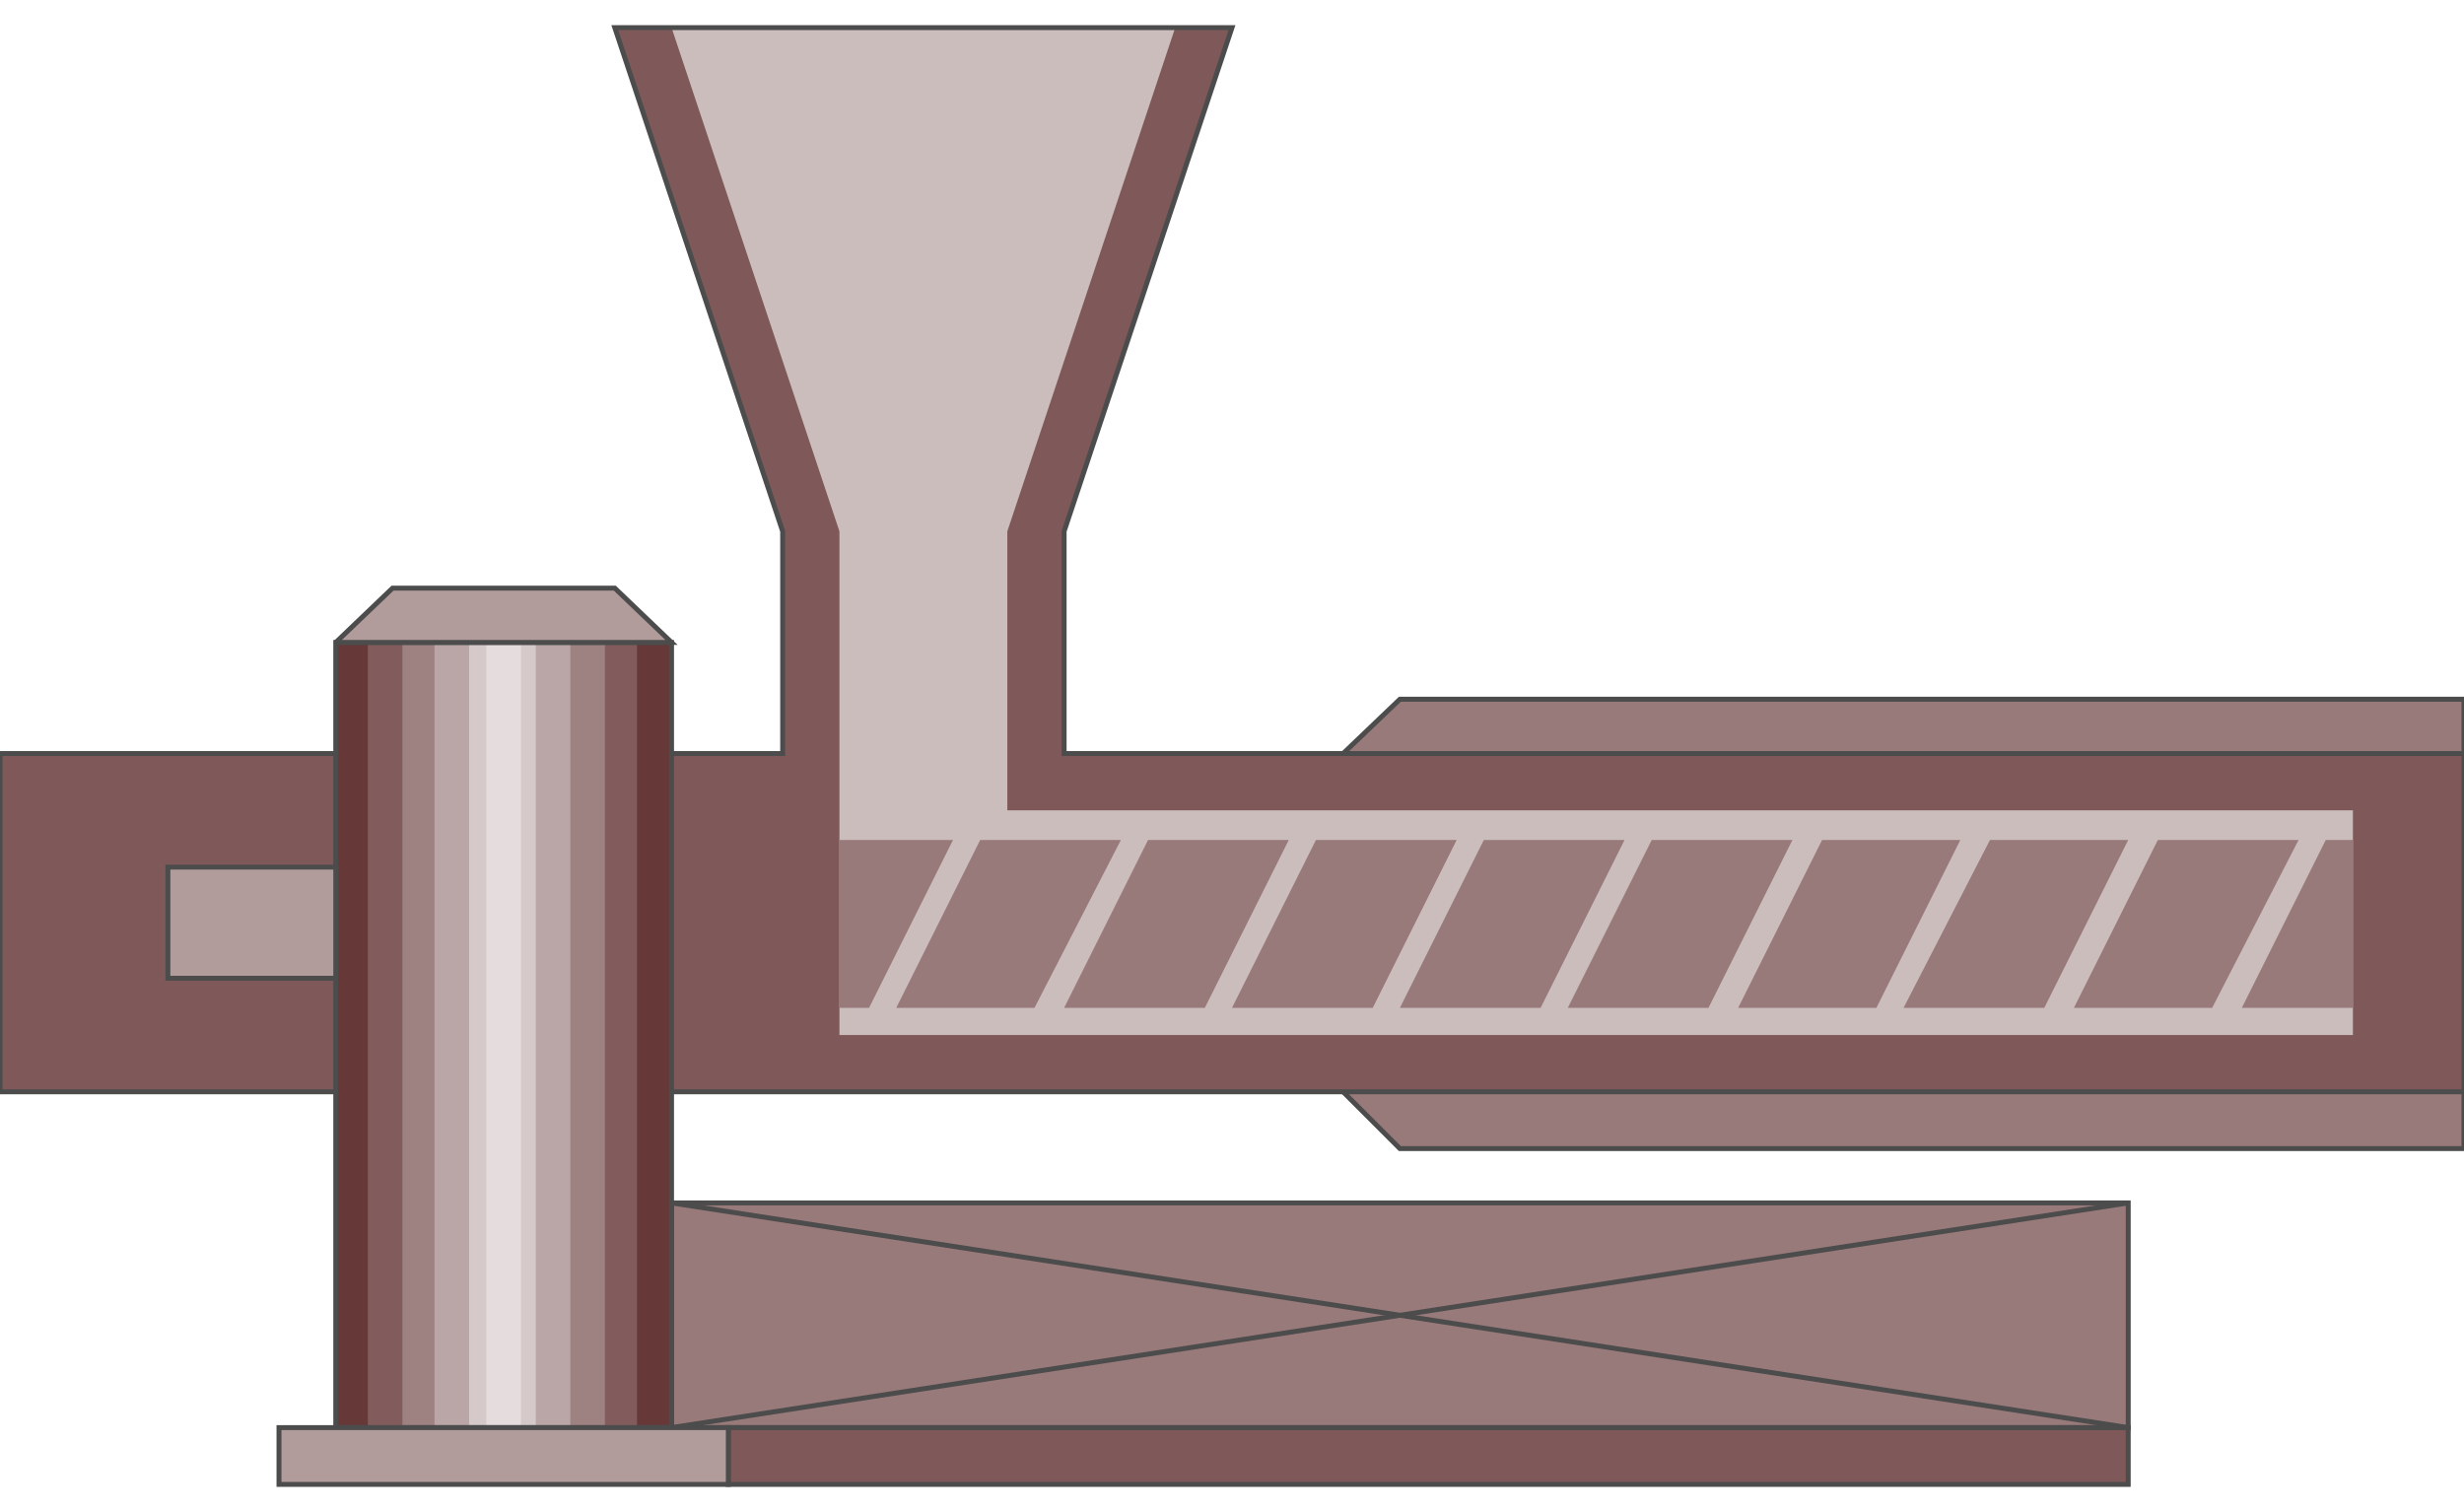 <!DOCTYPE svg PUBLIC "-//W3C//DTD SVG 20000303 Stylable//EN" "http://www.w3.org/TR/2000/03/WD-SVG-20000303/DTD/svg-20000303-stylable.dtd"><svg xmlns="http://www.w3.org/2000/svg" width="999px" height="613px" viewBox="0 0 998 590"><path style="fill:#997a7a;stroke:#4c4c4c;stroke-width:2" d="M544,431 l23,23 431,0 0,-182 -431,0 -23,22 0,137z" /><path style="fill:#7f5959" d="M0,294 l317,0 0,-90 -68,-204 250,0 -68,204 0,90 567,0 0,137 -998,0 0,-137z" /><path style="fill:#997a7a;stroke:#4c4c4c;stroke-width:2" d="M272,476 l590,0 0,91 -590,0 0,-91z" /><path style="fill:#7f5959;stroke:#4c4c4c;stroke-width:2" d="M295,567 l567,0 0,23 -567,0 0,-23z" /><path style="fill:none;stroke:#4c4c4c;stroke-width:2" d="M272,567 l590,-91" /><path style="fill:none;stroke:#4c4c4c;stroke-width:2" d="M862,567 l-590,-91" /><path style="fill:#ccbdbd" d="M340,408 l613,0 0,-91 -545,0 0,-113 68,-204 -204,0 68,204 0,204z" /><path style="fill:none;stroke:#4c4c4c;stroke-width:2" d="M0,294 l317,0 0,-90 -68,-204 250,0 -68,204 0,90 567,0 0,137 -998,0 0,-137" /><path style="fill:#663838" d="M136,567 l0,-318 136,0 0,318 -136,0z" /><path style="fill:#825c5c" d="M149,567 l0,-318 109,0 0,318 -109,0z" /><path style="fill:#9e8282" d="M163,567 l0,-318 82,0 0,318 -82,0z" /><path style="fill:#baa6a6" d="M176,567 l0,-318 55,0 0,318 -55,0z" /><path style="fill:#d6c9c9" d="M190,567 l0,-10 0,-10 0,-10 0,-10 0,-10 0,-10 0,-10 0,-10 0,-10 0,-10 0,-10 0,-10 0,-9 0,-11 0,-9 0,-10 0,-10 0,-10 0,-10 0,-10 0,-10 0,-10 0,-10 0,-10 0,-10 0,-9 0,-11 0,-9 0,-10 0,-10 0,-10 0,-10 3,0 4,0 3,0 4,0 3,0 4,0 3,0 3,0 0,10 0,10 0,10 0,10 0,9 0,11 0,9 0,10 0,10 0,10 0,10 0,10 0,10 0,10 0,10 0,10 0,10 0,9 0,11 0,9 0,10 0,10 0,10 0,10 0,10 0,10 0,10 0,10 0,10 0,10 0,10 0,10 -3,0 -3,0 -4,0 -3,0 -4,0 -3,0 -4,0 -3,0z" /><path style="fill:#e5dddd" d="M197,567 l0,-318 14,0 0,318 -14,0z" /><path style="fill:none;stroke:#4c4c4c;stroke-width:2" d="M136,567 l0,-318 136,0 0,318 -136,0" /><path style="fill:#b29b9b;stroke:#4c4c4c;stroke-width:2" d="M113,567 l182,0 0,23 -182,0 0,-23z" /><path style="fill:#b29b9b;stroke:#4c4c4c;stroke-width:2" d="M136,249 l23,-22 90,0 23,22 -136,0z" /><path style="fill:#b29b9b;stroke:#4c4c4c;stroke-width:2" d="M68,385 l0,-45 68,0 0,45 -68,0z" /><path style="fill:#997a7a" d="M363,397 l34,-68 57,0 -35,68 -56,0z" /><path style="fill:#997a7a" d="M431,397 l34,-68 57,0 -34,68 -57,0z" /><path style="fill:#997a7a" d="M499,397 l34,-68 57,0 -34,68 -57,0z" /><path style="fill:#997a7a" d="M567,397 l34,-68 57,0 -34,68 -57,0z" /><path style="fill:#997a7a" d="M635,397 l34,-68 57,0 -34,68 -57,0z" /><path style="fill:#997a7a" d="M704,397 l34,-68 56,0 -34,68 -56,0z" /><path style="fill:#997a7a" d="M771,397 l35,-68 56,0 -34,68 -57,0z" /><path style="fill:#997a7a" d="M840,397 l34,-68 57,0 -35,68 -56,0z" /><path style="fill:#997a7a" d="M340,397 l0,-68 46,0 -34,68 -12,0z" /><path style="fill:#997a7a" d="M908,397 l34,-68 11,0 0,68 -45,0z" /></svg>